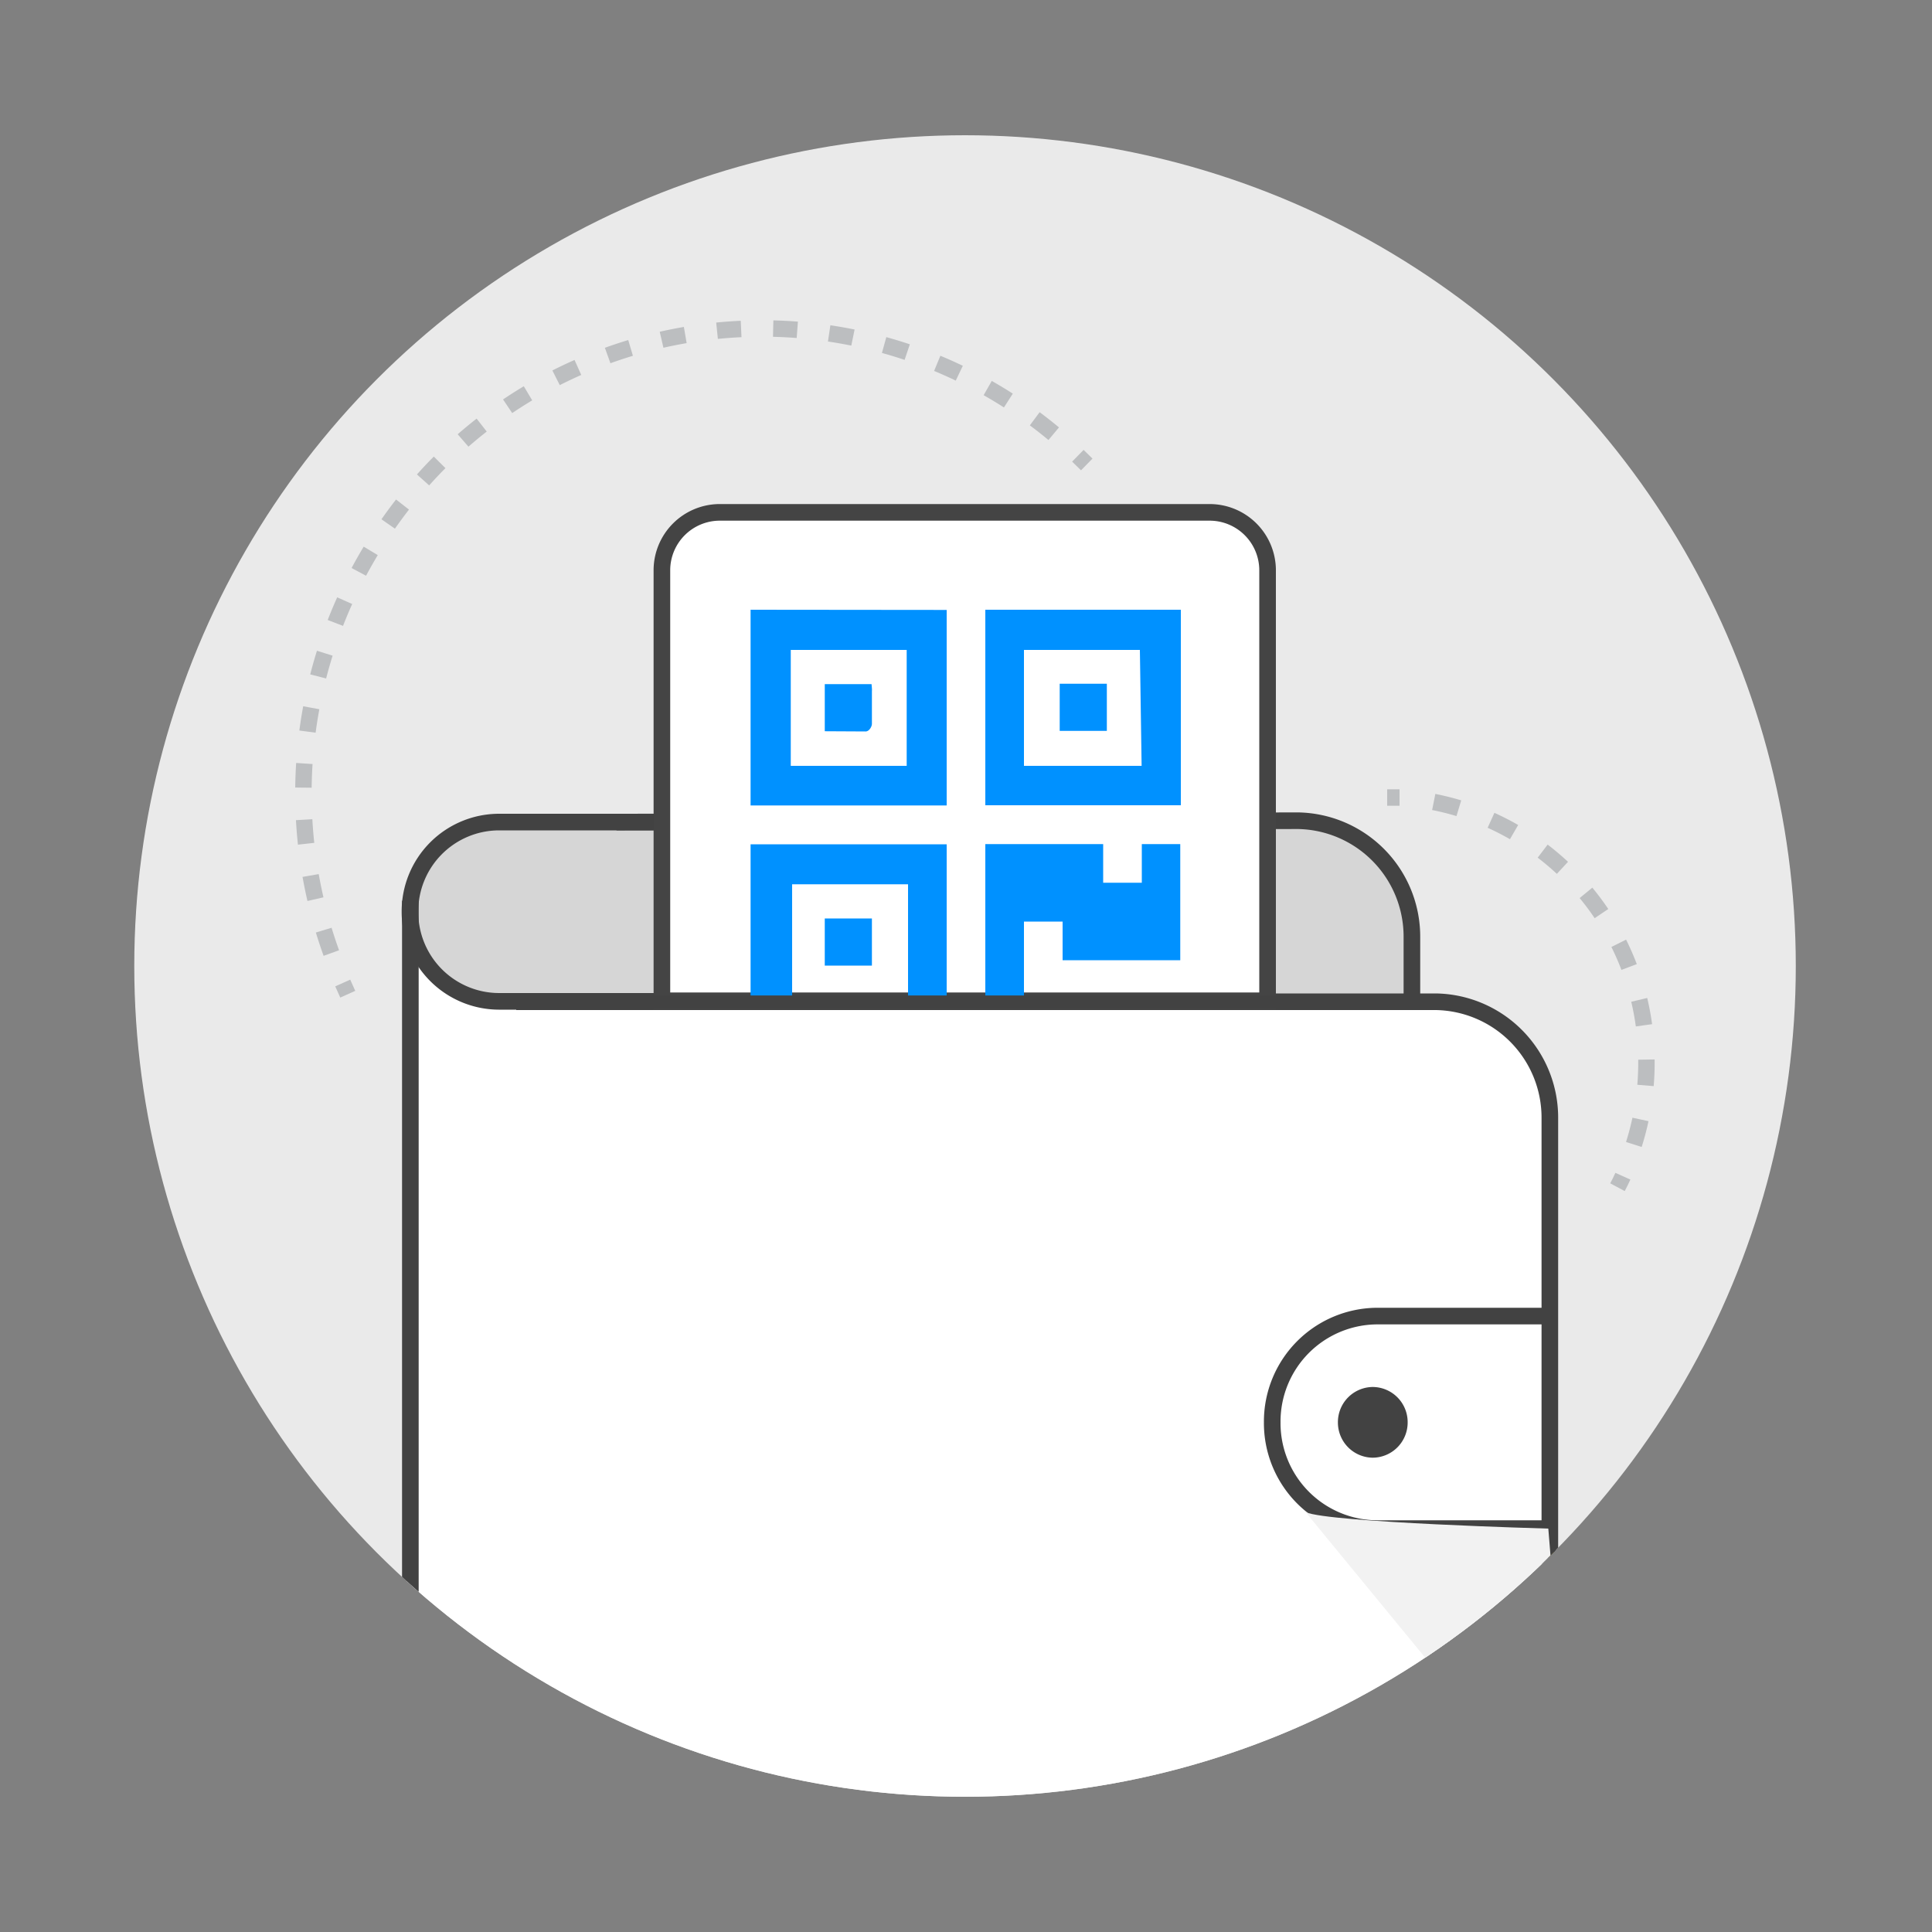 <svg xmlns="http://www.w3.org/2000/svg" xmlns:xlink="http://www.w3.org/1999/xlink" viewBox="0 0 100 100"><rect x="0" y="0" width="100" height="100" fill="#808080" stroke="none"/><defs><style>.cls-1,.cls-13,.cls-20,.cls-4,.cls-5,.cls-6,.cls-9{fill:none;}.cls-2{isolation:isolate;}.cls-3{fill:#eaeaea;}.cls-4,.cls-5,.cls-6{stroke:#bcbec0;stroke-width:0.85px;}.cls-13,.cls-16,.cls-19,.cls-20,.cls-4,.cls-5,.cls-6,.cls-9{stroke-miterlimit:10;}.cls-5{stroke-dasharray:1.34 1.78;}.cls-6{stroke-dasharray:1.25 1.66;}.cls-7{clip-path:url(#clip-path);}.cls-8{fill:#231f20;opacity:0.1;}.cls-13,.cls-20,.cls-9{stroke:#424242;stroke-linecap:square;}.cls-9{stroke-width:0.65px;}.cls-10{fill:#fdd835;}.cls-11{fill:#203569;}.cls-12,.cls-16{fill:#fff;}.cls-13,.cls-16{stroke-width:0.86px;}.cls-14{fill:#424242;}.cls-15{fill:#f2f2f2;mix-blend-mode:multiply;}.cls-16{stroke:#444;}.cls-17{clip-path:url(#clip-path-2);}.cls-18,.cls-19{fill:#0091ff;fill-rule:evenodd;}.cls-19{stroke:#0091ff;stroke-width:0.44px;}.cls-20{stroke-width:0.65px;}</style><clipPath id="clip-path"><circle class="cls-1" cx="49.95" cy="50" r="43"/></clipPath><clipPath id="clip-path-2"><rect class="cls-1" x="37.48" y="29.65" width="24.94" height="21.93"/></clipPath></defs><title>web_ill_empty_state_wallet-address</title><g class="cls-2"><g id="Layer_1" data-name="Layer 1"><circle class="cls-3" cx="49.95" cy="50" r="43"/><circle class="cls-1" cx="49.95" cy="50" r="43"/><path class="cls-4" d="M71.8,41.28h.64"/><path class="cls-5" d="M74.21,41.51a13.66,13.66,0,0,1,11,13,14,14,0,0,1-.93,5.55"/><path class="cls-4" d="M84,60.88q-.13.29-.28.57"/><path class="cls-4" d="M18,51.46l-.26-.58"/><path class="cls-6" d="M17.15,49.33a24.35,24.35,0,0,1,5.37-25.16A23.6,23.6,0,0,1,55.18,23"/><path class="cls-4" d="M55.79,23.59l.46.45"/><g class="cls-7"><path class="cls-8" d="M73.07,52V48.6a6,6,0,0,0-5.9-6H28.6l-4.42.25-2,1.25c.43-1-1.44,2.84-.94,4.37a11.83,11.83,0,0,0,2.44,2.92c.56.28,7.72.77,7.72.77Z"/><path class="cls-9" d="M27.12,53.26H74.26a6,6,0,0,1,5.91,6V88.78"/><path class="cls-10" d="M80.43,80.59H71.26a5.46,5.46,0,0,1-5.41-5.5h0a5.46,5.46,0,0,1,5.41-5.5h9.16"/><line class="cls-9" x1="80.21" y1="59.32" x2="80.21" y2="89.97"/><path class="cls-11" d="M72.86,75.09a1.82,1.82,0,0,1-1.8,1.83h0a1.82,1.82,0,0,1-1.81-1.83h0a1.82,1.82,0,0,1,1.81-1.83h0a1.82,1.82,0,0,1,1.8,1.83Z"/><path class="cls-12" d="M21.06,48.45l0,39.07,1.32,4.17,2.76,2.45,49.36.26,3.27-1,2.33-3.76,0-27.2s2.27-9.92-6.41-10.7l-48.07.09A6,6,0,0,1,21.06,48.45Z"/><path class="cls-13" d="M32.34,42.55l34.84-.07a6,6,0,0,1,5.9,6v3.08"/><path class="cls-13" d="M37,51.83H25.82a4.62,4.62,0,0,1-4.6-4.64h0a4.62,4.62,0,0,1,4.6-4.64H36.5"/><path class="cls-13" d="M80.14,79.12H71.26a5.46,5.46,0,0,1-5.41-5.5h0a5.46,5.46,0,0,1,5.41-5.5h8.88"/><path class="cls-14" d="M72.86,73.62a1.82,1.82,0,0,1-1.8,1.83h0a1.82,1.82,0,0,1-1.81-1.83h0a1.82,1.82,0,0,1,1.81-1.83h0a1.82,1.82,0,0,1,1.8,1.83Z"/><path class="cls-13" d="M27.15,51.85H74.31a6,6,0,0,1,5.91,6V88.5a6,6,0,0,1-5.91,6H27.15a6,6,0,0,1-5.91-6V47.05"/><path class="cls-15" d="M80.14,79.12s-11.34-.31-12.56-.85L81.45,95.15Z"/></g><path class="cls-16" d="M37.22,26.52H62.61a3,3,0,0,1,3,3V51.8a0,0,0,0,1,0,0H34.26a0,0,0,0,1,0,0V29.48A3,3,0,0,1,37.22,26.52Z"/><g class="cls-17"><path class="cls-18" d="M59.1,43.69v2h-2v-2H51V44q0,4.76,0,9.52c0,.09,0,.19,0,.28h2q0-3,0-6s0-.06,0-.1h2v2h6.09V43.69Z"/><path class="cls-18" d="M59.08,53.82q0-.86,0-1.71c0-.09,0-.19,0-.33h2v2Z"/><path class="cls-18" d="M55,53.82v-2h2v2Z"/><path class="cls-18" d="M38.85,31.56V41.69H49v-.3q0-4.77,0-9.54c0-.09,0-.19,0-.28Zm8.08,8.08h-6v-6h6Z"/><path class="cls-18" d="M51,31.56c0,.09,0,.19,0,.28q0,4.77,0,9.54v.3H61.12V31.56Zm8.09,8.08H53v-6h6Z"/><path class="cls-18" d="M49,53.54q0-4.77,0-9.54v-.3H38.85V53.82H49C49,53.73,49,53.64,49,53.54Zm-2-1.77h-6v-6h6Z"/><path class="cls-19" d="M42.91,37.63v-2h2a.8.8,0,0,1,0,.14c0,.57,0,1.13,0,1.69,0,.06-.07.17-.11.18Z"/><path class="cls-19" d="M55.07,35.61h2v2h-2Z"/><path class="cls-19" d="M42.91,49.76v-2h2v2Z"/></g><path class="cls-20" d="M27.15,51.85H74.31a6,6,0,0,1,5.91,6"/></g></g></svg>
